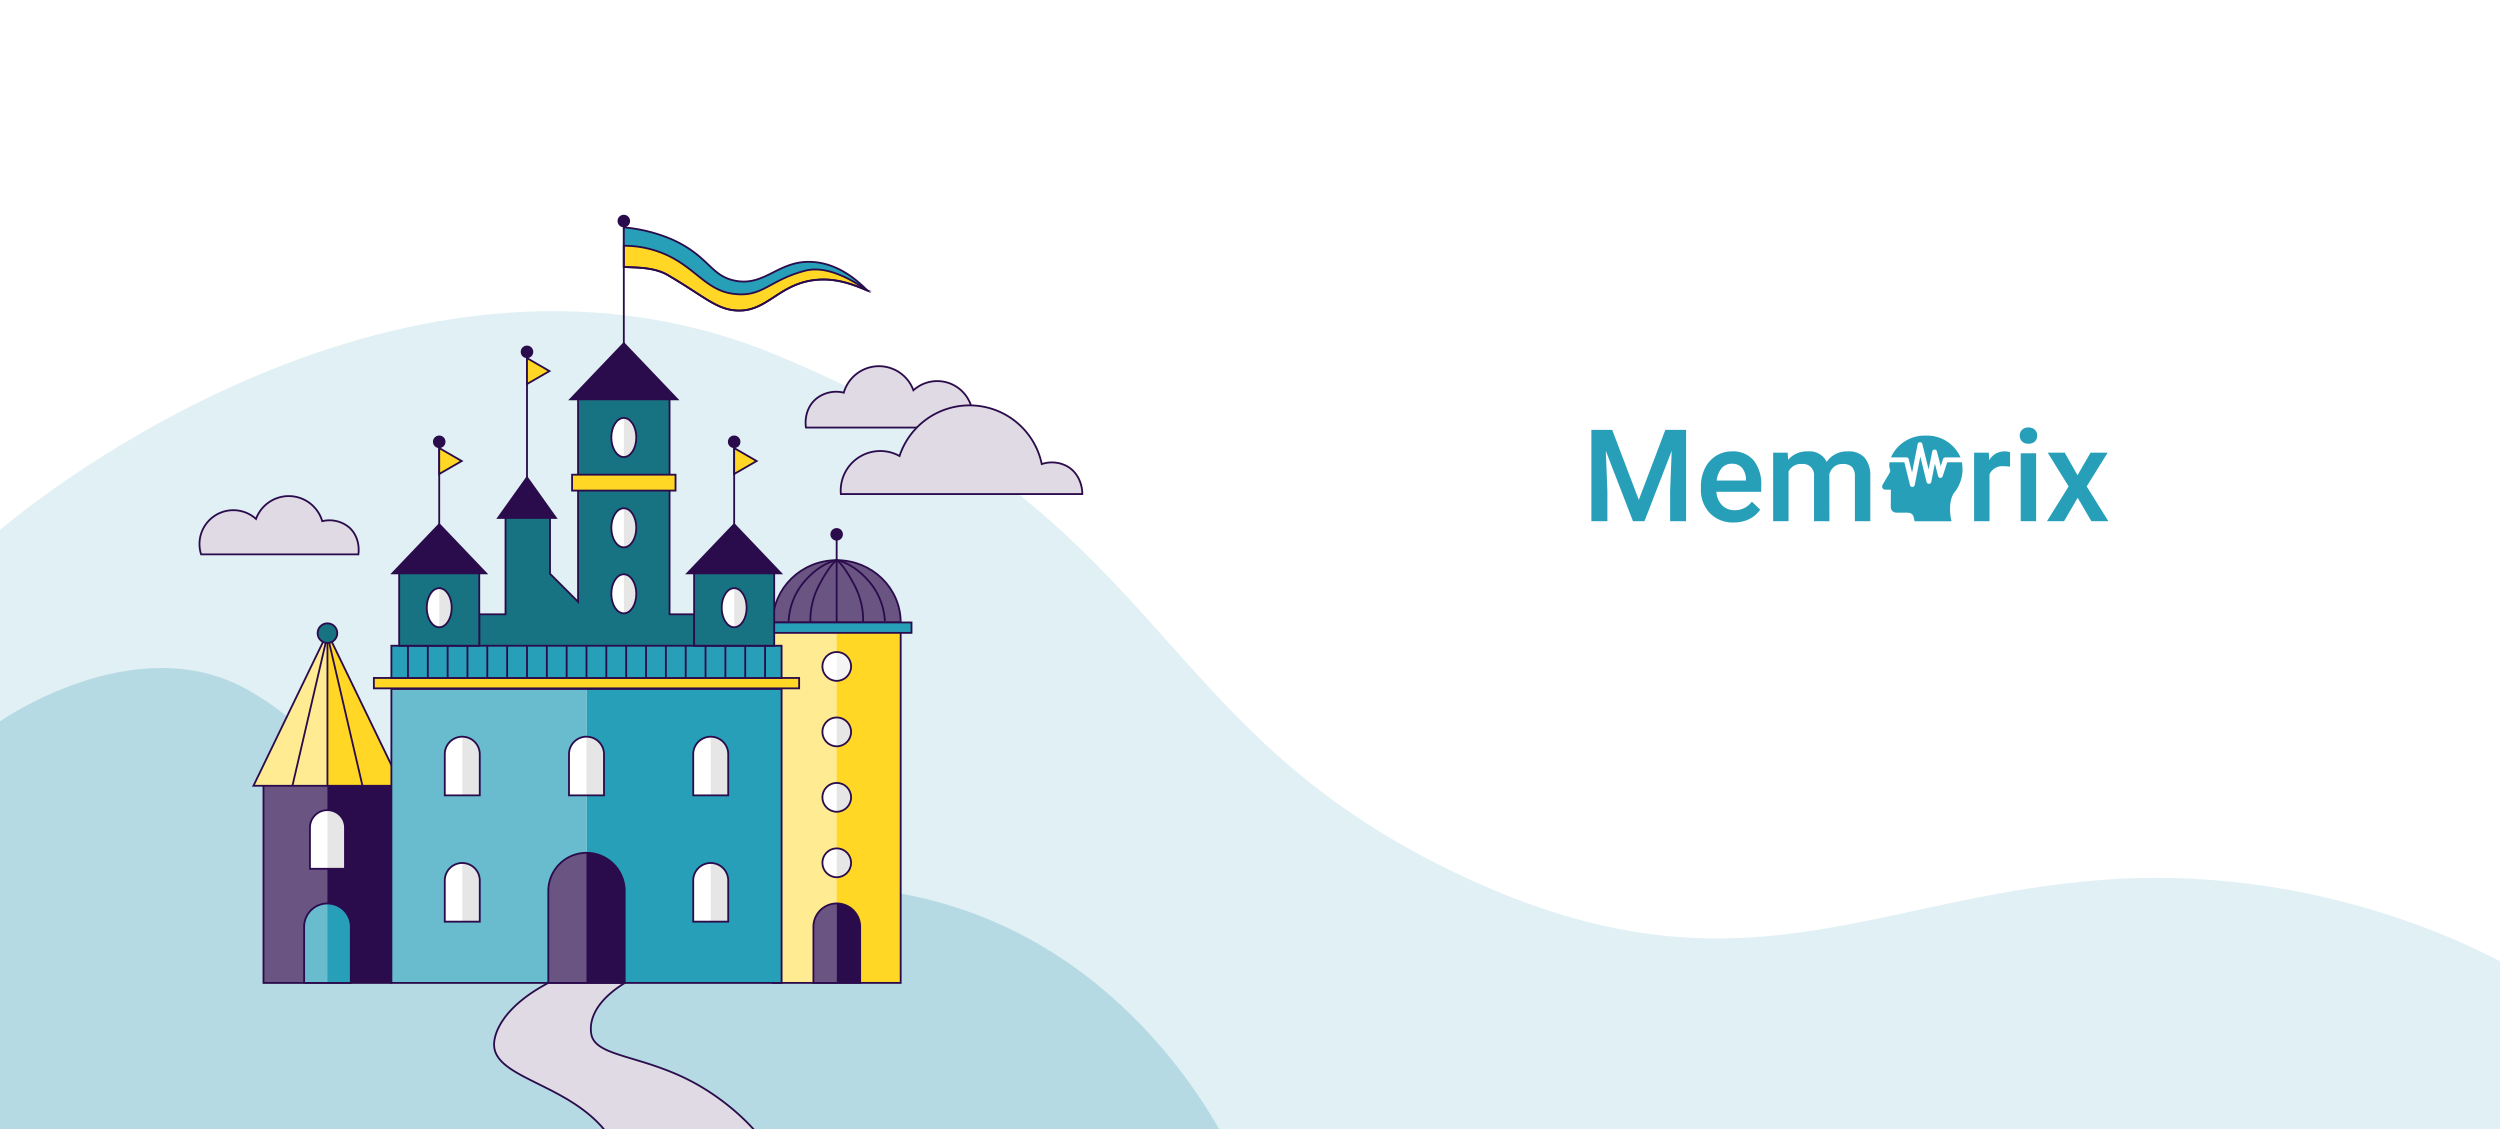 <svg xmlns="http://www.w3.org/2000/svg" xmlns:xlink="http://www.w3.org/1999/xlink" width="1366" height="617" viewBox="0 0 1366 617">
  <rect x="0" y="0" width="1366" height="617" fill="#333333" stroke="none"/>
  <defs>
    <clipPath id="clip-memorixlanding_1">
      <rect width="1366" height="617"/>
    </clipPath>
  </defs>
  <g id="memorixlanding_1" data-name="memorixlanding – 1" clip-path="url(#clip-memorixlanding_1)">
    <rect width="1366" height="617" fill="#fff"/>
    <path id="Path_2" data-name="Path 2" d="M1945-2392.83s210.792-183.461,423.457-95.886,202.715,197.743,361.933,278.361,232.633,18.284,364.194,8.656,227.322,50.655,227.322,50.655v103.613H1945Z" transform="translate(-1945 2682.402)" fill="#e1f0f4"/>
    <path id="Path_1" data-name="Path 1" d="M3482.646,2159.885v240.688h675.332s-44.073-104.517-154.07-139.355-203.119,25.614-272.142-10.2-52.916-74.177-114.077-108.5S3482.646,2159.885,3482.646,2159.885Z" transform="translate(-3482.646 -1765.756)" fill="#b6dae3"/>
    <g id="Memory_Palace-02" data-name="Memory Palace-02" transform="translate(109 117.347)">
      <path id="Path_187" data-name="Path 187" d="M228.111,371.91H186.143c-23.622,12.738-28.656,27.808-28.667,34.493,0,15.4,38.567,21.9,57.335,42.514,14.809,16.268,14.425,27.4,15.63,42.107,28.735-1.911,57.7-2.786,86.422-4.706-2.386-21.653-20.443-38.759-38.273-52.5-30.4-23.419-66.115-19.4-68.015-33.939C209.432,390.994,214.988,381.209,228.111,371.91Z" transform="translate(3.512 47.808)" fill="#dfdae4"/>
      <rect id="Rectangle_59" data-name="Rectangle 59" width="69.892" height="109.115" transform="translate(34.965 310.604)" fill="#2a0b4c"/>
      <rect id="Rectangle_60" data-name="Rectangle 60" width="34.947" height="109.115" transform="translate(34.965 310.604)" fill="#6a5482"/>
      <rect id="Rectangle_61" data-name="Rectangle 61" width="69.892" height="109.115" transform="translate(34.965 310.604)" fill="none" stroke="#2a0b4c" stroke-miterlimit="10" stroke-width="1"/>
      <path id="Path_188" data-name="Path 188" d="M81.662,202.82,41.24,286.4h80.844Z" transform="translate(-11.75 25.604)" fill="#ffd724"/>
      <path id="Path_189" data-name="Path 189" d="M81.662,202.82,41.24,286.4H81.662Z" transform="translate(-11.75 25.604)" fill="#ffeb91"/>
      <path id="Path_190" data-name="Path 190" d="M81.662,202.82,41.24,286.4h80.844Z" transform="translate(-11.75 25.604)" fill="none" stroke="#2a0b4c" stroke-miterlimit="10" stroke-width="1"/>
      <path id="Path_191" data-name="Path 191" d="M78.482,333.554h0A12.738,12.738,0,0,1,91.22,346.292v30.642H65.71V346.292a12.739,12.739,0,0,1,12.772-12.75Z" transform="translate(-8.536 42.768)" fill="#279fb9"/>
      <path id="Path_192" data-name="Path 192" d="M361.953,201.771c0-18.792-15.646-34.031-34.947-34.031s-34.947,15.239-34.947,34.031Z" transform="translate(21.186 20.998)" fill="#6a5482"/>
      <path id="Path_193" data-name="Path 193" d="M361.953,201.771c0-18.792-15.646-34.031-34.947-34.031s-34.947,15.239-34.947,34.031Z" transform="translate(21.186 20.998)" fill="none" stroke="#2a0b4c" stroke-miterlimit="10" stroke-width="1"/>
      <rect id="Rectangle_62" data-name="Rectangle 62" width="69.892" height="191.815" transform="translate(313.246 227.893)" fill="#ffd724"/>
      <rect id="Rectangle_63" data-name="Rectangle 63" width="34.947" height="191.815" transform="translate(313.246 227.893)" fill="#ffeb91"/>
      <rect id="Rectangle_64" data-name="Rectangle 64" width="69.892" height="191.815" transform="translate(313.246 227.893)" fill="none" stroke="#2a0b4c" stroke-miterlimit="10" stroke-width="1"/>
      <ellipse id="Ellipse_76" data-name="Ellipse 76" cx="7.84" cy="7.885" rx="7.84" ry="7.885" transform="translate(340.353 274.672)" fill="#fff"/>
      <path id="Path_194" data-name="Path 194" d="M330.8,251.589a7.919,7.919,0,0,0-7.853-7.919v15.771A7.919,7.919,0,0,0,330.8,251.589Z" transform="translate(25.242 30.968)" fill="#e6e6e6"/>
      <ellipse id="Ellipse_77" data-name="Ellipse 77" cx="7.84" cy="7.885" rx="7.84" ry="7.885" transform="translate(340.353 274.672)" fill="none" stroke="#2a0b4c" stroke-miterlimit="10" stroke-width="1"/>
      <ellipse id="Ellipse_78" data-name="Ellipse 78" cx="7.84" cy="7.885" rx="7.84" ry="7.885" transform="translate(340.353 238.901)" fill="#fff"/>
      <path id="Path_195" data-name="Path 195" d="M330.8,219.969a7.919,7.919,0,0,0-7.853-7.919v15.785A7.919,7.919,0,0,0,330.8,219.969Z" transform="translate(25.242 26.817)" fill="#f4f4f4"/>
      <ellipse id="Ellipse_79" data-name="Ellipse 79" cx="7.84" cy="7.885" rx="7.84" ry="7.885" transform="translate(340.353 238.901)" fill="none" stroke="#2a0b4c" stroke-miterlimit="10" stroke-width="1"/>
      <ellipse id="Ellipse_80" data-name="Ellipse 80" cx="7.84" cy="7.885" rx="7.84" ry="7.885" transform="translate(340.353 310.433)" fill="#fff"/>
      <path id="Path_196" data-name="Path 196" d="M330.8,283.2a7.919,7.919,0,0,0-7.853-7.919v15.759A7.919,7.919,0,0,0,330.8,283.2Z" transform="translate(25.242 35.121)" fill="#e6e6e6"/>
      <ellipse id="Ellipse_81" data-name="Ellipse 81" cx="7.84" cy="7.885" rx="7.84" ry="7.885" transform="translate(340.353 310.433)" fill="none" stroke="#2a0b4c" stroke-miterlimit="10" stroke-width="1"/>
      <ellipse id="Ellipse_82" data-name="Ellipse 82" cx="7.84" cy="7.885" rx="7.84" ry="7.885" transform="translate(340.353 346.205)" fill="#fff"/>
      <path id="Path_197" data-name="Path 197" d="M330.8,314.819a7.919,7.919,0,0,0-7.853-7.919v15.759A7.919,7.919,0,0,0,330.8,314.819Z" transform="translate(25.242 39.271)" fill="#e6e6e6"/>
      <ellipse id="Ellipse_83" data-name="Ellipse 83" cx="7.84" cy="7.885" rx="7.84" ry="7.885" transform="translate(340.353 346.205)" fill="none" stroke="#2a0b4c" stroke-miterlimit="10" stroke-width="1"/>
      <path id="Path_198" data-name="Path 198" d="M267.685,207.677v20.692H150.3V207.677h14.346V154.414h24.312V185.52l15.33,15.33V88.73h49.986V207.677Z" transform="translate(2.571 10.621)" fill="#177382"/>
      <rect id="Rectangle_65" data-name="Rectangle 65" width="106.603" height="160.647" transform="translate(211.462 259.071)" fill="#279fb9"/>
      <rect id="Rectangle_66" data-name="Rectangle 66" width="106.603" height="160.647" transform="translate(104.859 259.071)" fill="#68bcce"/>
      <rect id="Rectangle_67" data-name="Rectangle 67" width="213.208" height="160.647" transform="translate(104.859 259.071)" fill="none" stroke="#2a0b4c" stroke-miterlimit="10" stroke-width="1"/>
      <path id="Path_199" data-name="Path 199" d="M203.2,253h0a9.559,9.559,0,0,1,9.559,9.559v22.491H193.64v-22.5a9.559,9.559,0,0,1,9.559-9.559Z" transform="translate(8.263 32.193)" fill="#fff"/>
      <path id="Path_200" data-name="Path 200" d="M211.649,285.04V262.549a9.559,9.559,0,0,0-9.559-9.559v32.05Z" transform="translate(9.372 32.192)" fill="#e6e6e6"/>
      <path id="Path_201" data-name="Path 201" d="M203.2,253h0a9.559,9.559,0,0,1,9.559,9.559v22.491H193.64v-22.5a9.559,9.559,0,0,1,9.559-9.559Z" transform="translate(8.263 32.193)" fill="none" stroke="#2a0b4c" stroke-miterlimit="10" stroke-width="1"/>
      <path id="Path_202" data-name="Path 202" d="M263.2,253h0a9.559,9.559,0,0,1,9.559,9.559V285.05H253.64v-22.5A9.559,9.559,0,0,1,263.2,253Z" transform="translate(16.141 32.194)" fill="#fff"/>
      <path id="Path_203" data-name="Path 203" d="M271.649,285.04V262.549a9.559,9.559,0,0,0-9.559-9.559v32.05Z" transform="translate(17.251 32.192)" fill="#e6e6e6"/>
      <path id="Path_204" data-name="Path 204" d="M263.2,253h0a9.559,9.559,0,0,1,9.559,9.559V285.05H253.64v-22.5A9.559,9.559,0,0,1,263.2,253Z" transform="translate(16.141 32.194)" fill="none" stroke="#2a0b4c" stroke-miterlimit="10" stroke-width="1"/>
      <path id="Path_205" data-name="Path 205" d="M143.2,253h0a9.559,9.559,0,0,1,9.559,9.559v22.491H133.64v-22.5a9.559,9.559,0,0,1,9.559-9.559Z" transform="translate(0.384 32.193)" fill="#fff"/>
      <path id="Path_206" data-name="Path 206" d="M151.649,285.04V262.549a9.559,9.559,0,0,0-9.559-9.559v32.05Z" transform="translate(1.493 32.192)" fill="#e6e6e6"/>
      <path id="Path_207" data-name="Path 207" d="M143.2,253h0a9.559,9.559,0,0,1,9.559,9.559v22.491H133.64v-22.5a9.559,9.559,0,0,1,9.559-9.559Z" transform="translate(0.384 32.193)" fill="none" stroke="#2a0b4c" stroke-miterlimit="10" stroke-width="1"/>
      <path id="Path_208" data-name="Path 208" d="M78.113,288.46h0a9.559,9.559,0,0,1,9.559,9.559V320.51H68.52V298.019a9.559,9.559,0,0,1,9.595-9.559Z" transform="translate(-8.168 36.85)" fill="#fff"/>
      <path id="Path_209" data-name="Path 209" d="M86.525,320.51V298.019A9.559,9.559,0,0,0,77,288.46v32.05Z" transform="translate(-7.054 36.85)" fill="#e6e6e6"/>
      <path id="Path_210" data-name="Path 210" d="M78.113,288.46h0a9.559,9.559,0,0,1,9.559,9.559V320.51H68.52V298.019a9.559,9.559,0,0,1,9.595-9.559Z" transform="translate(-8.168 36.85)" fill="none" stroke="#2a0b4c" stroke-miterlimit="10" stroke-width="1"/>
      <path id="Path_211" data-name="Path 211" d="M263.2,314h0a9.559,9.559,0,0,1,9.559,9.559V346.05H253.64v-22.5A9.559,9.559,0,0,1,263.2,314Z" transform="translate(16.141 40.204)" fill="#fff"/>
      <path id="Path_212" data-name="Path 212" d="M271.649,346.04V323.549a9.559,9.559,0,0,0-9.559-9.559v32.05Z" transform="translate(17.251 40.202)" fill="#e6e6e6"/>
      <path id="Path_213" data-name="Path 213" d="M263.2,314h0a9.559,9.559,0,0,1,9.559,9.559V346.05H253.64v-22.5A9.559,9.559,0,0,1,263.2,314Z" transform="translate(16.141 40.204)" fill="none" stroke="#2a0b4c" stroke-miterlimit="10" stroke-width="1"/>
      <path id="Path_214" data-name="Path 214" d="M143.2,314h0a9.559,9.559,0,0,1,9.559,9.559v22.491H133.64v-22.5a9.559,9.559,0,0,1,9.559-9.559Z" transform="translate(0.384 40.204)" fill="#fff"/>
      <path id="Path_215" data-name="Path 215" d="M151.649,346.04V323.549a9.559,9.559,0,0,0-9.559-9.559v32.05Z" transform="translate(1.493 40.202)" fill="#e6e6e6"/>
      <path id="Path_216" data-name="Path 216" d="M143.2,314h0a9.559,9.559,0,0,1,9.559,9.559v22.491H133.64v-22.5a9.559,9.559,0,0,1,9.559-9.559Z" transform="translate(0.384 40.204)" fill="none" stroke="#2a0b4c" stroke-miterlimit="10" stroke-width="1"/>
      <rect id="Rectangle_68" data-name="Rectangle 68" width="232.373" height="5.68" transform="translate(95.276 253.087)" fill="#ffd724"/>
      <rect id="Rectangle_69" data-name="Rectangle 69" width="232.373" height="5.68" transform="translate(95.276 253.087)" fill="none" stroke="#2a0b4c" stroke-miterlimit="10" stroke-width="1"/>
      <rect id="Rectangle_70" data-name="Rectangle 70" width="81.703" height="5.68" transform="translate(307.341 222.767)" fill="#279fb9"/>
      <rect id="Rectangle_71" data-name="Rectangle 71" width="81.703" height="5.68" transform="translate(307.341 222.767)" fill="none" stroke="#2a0b4c" stroke-miterlimit="10" stroke-width="1"/>
      <line id="Line_92" data-name="Line 92" y1="70.968" transform="translate(178.948 74.905)" fill="none" stroke="#2a0b4c" stroke-miterlimit="10" stroke-width="1"/>
      <path id="Path_217" data-name="Path 217" d="M175.3,126.98,158.52,150.523h33.551Z" transform="translate(3.651 15.646)" fill="#2a0b4c"/>
      <circle id="Ellipse_84" data-name="Ellipse 84" cx="3.428" cy="3.428" r="3.428" transform="translate(175.52 71.477)" fill="#2a0b4c"/>
      <path id="Path_218" data-name="Path 218" d="M185.613,77.234,173.35,70.14V84.316Z" transform="translate(5.598 8.182)" fill="#ffd724"/>
      <path id="Path_219" data-name="Path 219" d="M185.613,77.234,173.35,70.14V84.316Z" transform="translate(5.598 8.182)" fill="none" stroke="#2a0b4c" stroke-miterlimit="10" stroke-width="1"/>
      <path id="Path_220" data-name="Path 220" d="M267.685,207.677v20.692H150.3V207.677h14.346V154.414h24.312V185.52l15.33,15.33V88.73h49.986V207.677Z" transform="translate(2.571 10.621)" fill="none" stroke="#2a0b4c" stroke-miterlimit="10" stroke-width="1"/>
      <rect id="Rectangle_72" data-name="Rectangle 72" width="213.208" height="17.614" transform="translate(104.859 235.484)" fill="#279fb9"/>
      <rect id="Rectangle_73" data-name="Rectangle 73" width="213.208" height="17.614" transform="translate(104.859 235.484)" fill="none" stroke="#2a0b4c" stroke-miterlimit="10" stroke-width="1"/>
      <line id="Line_93" data-name="Line 93" y2="17.603" transform="translate(113.898 235.484)" fill="none" stroke="#2a0b4c" stroke-miterlimit="10" stroke-width="1"/>
      <line id="Line_94" data-name="Line 94" y2="17.603" transform="translate(124.746 235.484)" fill="none" stroke="#2a0b4c" stroke-miterlimit="10" stroke-width="1"/>
      <line id="Line_95" data-name="Line 95" y2="17.603" transform="translate(135.585 235.484)" fill="none" stroke="#2a0b4c" stroke-miterlimit="10" stroke-width="1"/>
      <line id="Line_96" data-name="Line 96" y2="17.603" transform="translate(146.423 235.484)" fill="none" stroke="#2a0b4c" stroke-miterlimit="10" stroke-width="1"/>
      <line id="Line_97" data-name="Line 97" y2="17.603" transform="translate(157.26 235.484)" fill="none" stroke="#2a0b4c" stroke-miterlimit="10" stroke-width="1"/>
      <line id="Line_98" data-name="Line 98" y2="17.603" transform="translate(168.099 235.484)" fill="none" stroke="#2a0b4c" stroke-miterlimit="10" stroke-width="1"/>
      <line id="Line_99" data-name="Line 99" y2="17.603" transform="translate(178.948 235.484)" fill="none" stroke="#2a0b4c" stroke-miterlimit="10" stroke-width="1"/>
      <line id="Line_100" data-name="Line 100" y2="17.603" transform="translate(189.787 235.484)" fill="none" stroke="#2a0b4c" stroke-miterlimit="10" stroke-width="1"/>
      <line id="Line_101" data-name="Line 101" y2="17.603" transform="translate(200.624 235.484)" fill="none" stroke="#2a0b4c" stroke-miterlimit="10" stroke-width="1"/>
      <line id="Line_102" data-name="Line 102" y2="17.603" transform="translate(211.462 235.484)" fill="none" stroke="#2a0b4c" stroke-miterlimit="10" stroke-width="1"/>
      <line id="Line_103" data-name="Line 103" y2="17.603" transform="translate(222.301 235.484)" fill="none" stroke="#2a0b4c" stroke-miterlimit="10" stroke-width="1"/>
      <line id="Line_104" data-name="Line 104" y2="17.603" transform="translate(233.149 235.484)" fill="none" stroke="#2a0b4c" stroke-miterlimit="10" stroke-width="1"/>
      <line id="Line_105" data-name="Line 105" y2="17.603" transform="translate(243.987 235.484)" fill="none" stroke="#2a0b4c" stroke-miterlimit="10" stroke-width="1"/>
      <line id="Line_106" data-name="Line 106" y2="17.603" transform="translate(254.826 235.484)" fill="none" stroke="#2a0b4c" stroke-miterlimit="10" stroke-width="1"/>
      <line id="Line_107" data-name="Line 107" y2="17.603" transform="translate(265.663 235.484)" fill="none" stroke="#2a0b4c" stroke-miterlimit="10" stroke-width="1"/>
      <line id="Line_108" data-name="Line 108" y2="17.603" transform="translate(276.501 235.484)" fill="none" stroke="#2a0b4c" stroke-miterlimit="10" stroke-width="1"/>
      <line id="Line_109" data-name="Line 109" y2="17.603" transform="translate(287.351 235.484)" fill="none" stroke="#2a0b4c" stroke-miterlimit="10" stroke-width="1"/>
      <line id="Line_110" data-name="Line 110" y2="17.603" transform="translate(298.188 235.484)" fill="none" stroke="#2a0b4c" stroke-miterlimit="10" stroke-width="1"/>
      <line id="Line_111" data-name="Line 111" y2="17.603" transform="translate(309.027 235.484)" fill="none" stroke="#2a0b4c" stroke-miterlimit="10" stroke-width="1"/>
      <rect id="Rectangle_74" data-name="Rectangle 74" width="43.759" height="41.553" transform="translate(109.111 193.93)" fill="#177382"/>
      <rect id="Rectangle_75" data-name="Rectangle 75" width="43.759" height="41.553" transform="translate(109.111 193.93)" fill="none" stroke="#2a0b4c" stroke-miterlimit="10" stroke-width="1"/>
      <ellipse id="Ellipse_85" data-name="Ellipse 85" cx="6.822" cy="10.68" rx="6.822" ry="10.68" transform="translate(124.17 204.022)" fill="#fff"/>
      <path id="Path_221" data-name="Path 221" d="M137.788,191.929c0-5.895-3.055-10.669-6.788-10.669v21.349C134.722,202.609,137.788,197.834,137.788,191.929Z" transform="translate(0.037 22.773)" fill="#e6e6e6"/>
      <ellipse id="Ellipse_86" data-name="Ellipse 86" cx="6.822" cy="10.68" rx="6.822" ry="10.68" transform="translate(124.17 204.022)" fill="none" stroke="#2a0b4c" stroke-miterlimit="10" stroke-width="1"/>
      <line id="Line_112" data-name="Line 112" y1="48.183" transform="translate(130.992 124.049)" fill="none" stroke="#2a0b4c" stroke-miterlimit="10" stroke-width="1"/>
      <path id="Path_222" data-name="Path 222" d="M134.067,149.75,107.31,177.795h53.53Z" transform="translate(-3.074 18.635)" fill="#2a0b4c"/>
      <circle id="Ellipse_87" data-name="Ellipse 87" cx="3.428" cy="3.428" r="3.428" transform="translate(127.564 120.621)" fill="#2a0b4c"/>
      <path id="Path_223" data-name="Path 223" d="M143.235,120.672,130.96,113.59v14.165Z" transform="translate(0.032 13.887)" fill="#ffd724"/>
      <path id="Path_224" data-name="Path 224" d="M143.235,120.672,130.96,113.59v14.165Z" transform="translate(0.032 13.887)" fill="none" stroke="#2a0b4c" stroke-miterlimit="10" stroke-width="1"/>
      <rect id="Rectangle_76" data-name="Rectangle 76" width="43.759" height="41.553" transform="translate(270.267 193.93)" fill="#177382"/>
      <rect id="Rectangle_77" data-name="Rectangle 77" width="43.759" height="41.553" transform="translate(270.267 193.93)" fill="none" stroke="#2a0b4c" stroke-miterlimit="10" stroke-width="1"/>
      <ellipse id="Ellipse_88" data-name="Ellipse 88" cx="6.822" cy="10.68" rx="6.822" ry="10.68" transform="translate(285.325 204.022)" fill="#fff"/>
      <path id="Path_225" data-name="Path 225" d="M280.218,191.929c0-5.895-3.043-10.669-6.788-10.669v21.349C277.175,202.609,280.218,197.834,280.218,191.929Z" transform="translate(18.74 22.773)" fill="#e6e6e6"/>
      <ellipse id="Ellipse_89" data-name="Ellipse 89" cx="6.822" cy="10.68" rx="6.822" ry="10.68" transform="translate(285.325 204.022)" fill="none" stroke="#2a0b4c" stroke-miterlimit="10" stroke-width="1"/>
      <ellipse id="Ellipse_90" data-name="Ellipse 90" cx="6.822" cy="10.68" rx="6.822" ry="10.68" transform="translate(225.026 160.364)" fill="#fff"/>
      <path id="Path_226" data-name="Path 226" d="M226.928,153.339c0-5.895-3.055-10.678-6.788-10.678v21.356C223.873,164.019,226.928,159.234,226.928,153.339Z" transform="translate(11.742 17.704)" fill="#e6e6e6"/>
      <ellipse id="Ellipse_91" data-name="Ellipse 91" cx="6.822" cy="10.68" rx="6.822" ry="10.68" transform="translate(225.026 160.364)" fill="none" stroke="#2a0b4c" stroke-miterlimit="10" stroke-width="1"/>
      <ellipse id="Ellipse_92" data-name="Ellipse 92" cx="6.822" cy="10.68" rx="6.822" ry="10.68" transform="translate(225.026 196.431)" fill="#fff"/>
      <path id="Path_227" data-name="Path 227" d="M226.928,185.239c0-5.895-3.055-10.678-6.788-10.678v21.356C223.873,195.9,226.928,191.111,226.928,185.239Z" transform="translate(11.742 21.893)" fill="#e6e6e6"/>
      <ellipse id="Ellipse_93" data-name="Ellipse 93" cx="6.822" cy="10.68" rx="6.822" ry="10.68" transform="translate(225.026 196.431)" fill="none" stroke="#2a0b4c" stroke-miterlimit="10" stroke-width="1"/>
      <ellipse id="Ellipse_94" data-name="Ellipse 94" cx="6.822" cy="10.68" rx="6.822" ry="10.68" transform="translate(225.026 111.015)" fill="#fff"/>
      <path id="Path_228" data-name="Path 228" d="M226.928,109.719c0-5.895-3.055-10.678-6.788-10.678V120.4C223.873,120.4,226.928,115.614,226.928,109.719Z" transform="translate(11.742 11.976)" fill="#e6e6e6"/>
      <ellipse id="Ellipse_95" data-name="Ellipse 95" cx="6.822" cy="10.68" rx="6.822" ry="10.68" transform="translate(225.026 111.015)" fill="none" stroke="#2a0b4c" stroke-miterlimit="10" stroke-width="1"/>
      <line id="Line_113" data-name="Line 113" y1="48.183" transform="translate(292.148 124.049)" fill="none" stroke="#2a0b4c" stroke-miterlimit="10" stroke-width="1"/>
      <path id="Path_229" data-name="Path 229" d="M276.519,149.75l-26.773,28.045h53.522Z" transform="translate(15.628 18.635)" fill="#2a0b4c"/>
      <circle id="Ellipse_96" data-name="Ellipse 96" cx="3.428" cy="3.428" r="3.428" transform="translate(288.72 120.621)" fill="#2a0b4c"/>
      <path id="Path_230" data-name="Path 230" d="M285.673,120.672,273.41,113.59v14.165Z" transform="translate(18.738 13.887)" fill="#ffd724"/>
      <path id="Path_231" data-name="Path 231" d="M285.673,120.672,273.41,113.59v14.165Z" transform="translate(18.738 13.887)" fill="none" stroke="#2a0b4c" stroke-miterlimit="10" stroke-width="1"/>
      <line id="Line_114" data-name="Line 114" y1="48.149" transform="translate(348.148 174.618)" fill="none" stroke="#2a0b4c" stroke-miterlimit="10" stroke-width="1"/>
      <circle id="Ellipse_97" data-name="Ellipse 97" cx="3.428" cy="3.428" r="3.428" transform="translate(344.72 171.191)" fill="#2a0b4c"/>
      <line id="Line_115" data-name="Line 115" y1="71.624" transform="translate(231.848 3.428)" fill="none" stroke="#2a0b4c" stroke-miterlimit="10" stroke-width="1"/>
      <path id="Path_232" data-name="Path 232" d="M223.639,62.33,193.23,94.21h60.831Z" transform="translate(8.208 7.155)" fill="#2a0b4c"/>
      <circle id="Ellipse_98" data-name="Ellipse 98" cx="3.428" cy="3.428" r="3.428" transform="translate(228.42 0)" fill="#2a0b4c"/>
      <rect id="Rectangle_78" data-name="Rectangle 78" width="56.521" height="8.688" transform="translate(203.588 142.025)" fill="#ffd724"/>
      <rect id="Rectangle_79" data-name="Rectangle 79" width="56.521" height="8.688" transform="translate(203.588 142.025)" fill="none" stroke="#2a0b4c" stroke-miterlimit="10" stroke-width="1"/>
      <path id="Path_233" data-name="Path 233" d="M220.11,7a85.529,85.529,0,0,1,26.79,6.788c19.764,9.05,20.6,19.662,33.939,22.333,16.714,3.394,23.987-11.732,43.047-10.181,13.154,1.042,23.192,9.285,29.325,15.6-6.381-2.67-16.37-7.026-28.2-5.782-21.076,2.081-26.96,18.758-45.162,16.494-10.1-1.278-16.969-8.2-35.637-19.142-8.089-4.729-18.916-3.971-24.1-4.525Z" transform="translate(11.738 -0.11)" fill="#279fb9"/>
      <path id="Path_234" data-name="Path 234" d="M279.844,51.086c18.106,2.263,24.086-14.357,45.117-16.585,11.834-1.238,21.821,3.111,28.2,5.782h-.056c-9.285-6.551-22.706-13.773-34.046-10.725-19.889,5.232-23,14.74-39.243,12.568-17.06-2.263-22.252-18.509-45.671-24.513a56.284,56.284,0,0,0-14.039-1.73V27.41c5.181.509,16.008-.249,24.1,4.525C262.884,42.827,269.771,49.75,279.844,51.086Z" transform="translate(11.738 1.057)" fill="#ffd724"/>
      <path id="Path_235" data-name="Path 235" d="M220.11,7a85.529,85.529,0,0,1,26.79,6.788c19.764,9.05,20.6,19.662,33.939,22.333,16.714,3.394,23.987-11.732,43.047-10.181,13.154,1.042,23.192,9.285,29.325,15.6-6.381-2.67-16.37-7.026-28.2-5.782-21.076,2.081-26.96,18.758-45.162,16.494-10.1-1.278-16.969-8.2-35.637-19.142-8.089-4.729-18.916-3.971-24.1-4.525Z" transform="translate(11.738 -0.11)" fill="none" stroke="#2a0b4c" stroke-miterlimit="10" stroke-width="1"/>
      <path id="Path_236" data-name="Path 236" d="M279.844,51.086c18.106,2.263,24.086-14.357,45.117-16.585,11.834-1.238,21.821,3.111,28.2,5.782h-.056c-9.285-6.551-22.706-13.773-34.046-10.725-19.889,5.232-23,14.74-39.243,12.568-17.06-2.263-22.252-18.509-45.671-24.513a56.284,56.284,0,0,0-14.039-1.73V27.41c5.181.509,16.008-.249,24.1,4.525C262.884,42.827,269.771,49.75,279.844,51.086Z" transform="translate(11.738 1.057)" fill="none" stroke="#2a0b4c" stroke-miterlimit="10" stroke-width="1"/>
      <path id="Path_237" data-name="Path 237" d="M323,167.74c2.919.588,10.092,2.9,17.642,11.675a36.1,36.1,0,0,1,8.6,21.711" transform="translate(25.25 20.998)" fill="none" stroke="#2a0b4c" stroke-miterlimit="10" stroke-width="1"/>
      <path id="Path_238" data-name="Path 238" d="M323,167.74c2.806,2.081,6.035,6.935,9.572,13.575a41.362,41.362,0,0,1,4.785,20.477" transform="translate(25.25 20.998)" fill="none" stroke="#2a0b4c" stroke-miterlimit="10" stroke-width="1"/>
      <path id="Path_239" data-name="Path 239" d="M325.957,167.74c-2.919.588-10.092,2.9-17.642,11.675a35.954,35.954,0,0,0-8.6,21.711" transform="translate(22.191 20.998)" fill="none" stroke="#2a0b4c" stroke-miterlimit="10" stroke-width="1"/>
      <path id="Path_240" data-name="Path 240" d="M324.581,167.74c-2.806,2.081-6.018,6.935-9.572,13.575a41.439,41.439,0,0,0-4.774,20.477" transform="translate(23.573 20.998)" fill="none" stroke="#2a0b4c" stroke-miterlimit="10" stroke-width="1"/>
      <line id="Line_116" data-name="Line 116" y1="83.582" transform="translate(69.912 228.424)" fill="none" stroke="#2a0b4c" stroke-miterlimit="10" stroke-width="1"/>
      <line id="Line_117" data-name="Line 117" x2="19.142" y2="82.27" transform="translate(69.912 229.736)" fill="none" stroke="#2a0b4c" stroke-miterlimit="10" stroke-width="1"/>
      <line id="Line_118" data-name="Line 118" x1="19.131" y2="82.27" transform="translate(50.781 229.736)" fill="none" stroke="#2a0b4c" stroke-miterlimit="10" stroke-width="1"/>
      <circle id="Ellipse_99" data-name="Ellipse 99" cx="5.373" cy="5.373" r="5.373" transform="translate(64.539 223.232)" fill="#177382" stroke="#2a0b4c" stroke-miterlimit="10" stroke-width="1"/>
      <path id="Path_241" data-name="Path 241" d="M78.478,333.55A12.75,12.75,0,0,0,65.74,346.3v30.642H78.478Z" transform="translate(-8.532 42.77)" fill="#68bcce"/>
      <path id="Path_242" data-name="Path 242" d="M78.482,333.554h0A12.738,12.738,0,0,1,91.22,346.292v30.642H65.71V346.292a12.739,12.739,0,0,1,12.772-12.75Z" transform="translate(-8.536 42.768)" fill="none" stroke="#2a0b4c" stroke-miterlimit="10" stroke-width="1"/>
      <path id="Path_243" data-name="Path 243" d="M204.511,309.08h0a20.873,20.873,0,0,1,20.873,20.873v50.207H183.65V329.953a20.873,20.873,0,0,1,20.861-20.873Z" transform="translate(6.951 39.558)" fill="#2a0b4c"/>
      <path id="Path_244" data-name="Path 244" d="M204.511,309.08a20.861,20.861,0,0,0-20.861,20.873v50.207h20.861Z" transform="translate(6.951 39.558)" fill="#6a5482"/>
      <path id="Path_245" data-name="Path 245" d="M204.511,309.08h0a20.873,20.873,0,0,1,20.873,20.873v50.207H183.65V329.953a20.873,20.873,0,0,1,20.861-20.873Z" transform="translate(6.951 39.558)" fill="none" stroke="#2a0b4c" stroke-miterlimit="10" stroke-width="1"/>
      <path id="Path_246" data-name="Path 246" d="M324.485,333.554h0a12.738,12.738,0,0,1,12.74,12.74v30.64H311.69V346.292a12.738,12.738,0,0,1,12.8-12.75Z" transform="translate(23.765 42.766)" fill="#2a0b4c"/>
      <path id="Path_247" data-name="Path 247" d="M324.478,333.55A12.75,12.75,0,0,0,311.74,346.3v30.642h12.738Z" transform="translate(23.771 42.77)" fill="#6a5482"/>
      <path id="Path_248" data-name="Path 248" d="M324.485,333.554h0a12.738,12.738,0,0,1,12.74,12.74v30.64H311.69V346.292a12.738,12.738,0,0,1,12.8-12.75Z" transform="translate(23.765 42.766)" fill="none" stroke="#2a0b4c" stroke-miterlimit="10" stroke-width="1"/>
      <path id="Path_249" data-name="Path 249" d="M296.513,109.891h90.212a19.414,19.414,0,0,0-31.5-20.364,20.024,20.024,0,0,0-38.047,1.312,17.407,17.407,0,0,0-15.42,3.609C294.951,100.57,296.422,109.428,296.513,109.891Z" transform="translate(34.861 6.375)" fill="#dfdae4" stroke="#2a0b4c" stroke-miterlimit="10" stroke-width="1"/>
      <path id="Path_250" data-name="Path 250" d="M447.609,139.117H315.68a21.619,21.619,0,0,1,32.05-20.793,40.3,40.3,0,0,1,77.721,4.4,17.411,17.411,0,0,1,14.7,1.7C447.784,129.511,447.626,138.619,447.609,139.117Z" transform="translate(34.77 13.497)" fill="#dfdae4" stroke="#2a0b4c" stroke-miterlimit="10" stroke-width="1"/>
      <path id="Path_251" data-name="Path 251" d="M113.565,168.627H27.653A18.486,18.486,0,0,1,57.644,149.26a19.074,19.074,0,0,1,36.2,1.238,16.8,16.8,0,0,1,14.7,3.394C115.048,159.735,113.644,168.174,113.565,168.627Z" transform="translate(-26.766 16.932)" fill="#dfdae4" stroke="#2a0b4c" stroke-miterlimit="10" stroke-width="1"/>
      <path id="Path_252" data-name="Path 252" d="M187.089,371.91c-25.761,13.677-30.013,28.385-29.606,34.493,1.323,19.654,49.485,21.28,66.918,56a60.731,60.731,0,0,1,6.076,28.63l86.4-4.751c-1.548-19.843-21.325-42.248-44.54-56.566-30.365-18.8-59.394-16.438-61.758-29.787-.86-4.876-.565-16.268,18.236-27.966" transform="translate(3.512 47.808)" fill="none" stroke="#2a0b4c" stroke-miterlimit="10" stroke-width="1"/>
    </g>
    <g id="Memorix_Logo" data-name="Memorix Logo" transform="translate(869.535 233.576)">
      <g id="Group_685" data-name="Group 685">
        <path id="Path_237-2" data-name="Path 237" d="M126.564,368.813l14.543,38.273,14.509-38.273h11.33v49.932h-8.727V402.283l.866-22.016L144.2,418.738h-6.272l-14.849-38.444.866,21.983v16.462H115.2V368.813Z" transform="translate(-115.2 -367.521)" fill="#279fb9"/>
        <path id="Path_238-2" data-name="Path 238" d="M193.9,420.122a17.406,17.406,0,0,1-12.968-5.037,18.277,18.277,0,0,1-4.97-13.418v-1.039a22.5,22.5,0,0,1,2.164-10.025,16.475,16.475,0,0,1,6.074-6.873,16.068,16.068,0,0,1,8.727-2.459,14.706,14.706,0,0,1,11.825,4.882,20.646,20.646,0,0,1,4.171,13.816v3.395H184.45a11.249,11.249,0,0,0,3.1,7.341,9.305,9.305,0,0,0,6.839,2.7,11.4,11.4,0,0,0,9.42-4.675l4.536,4.329a15.139,15.139,0,0,1-6.007,5.21A18.808,18.808,0,0,1,193.9,420.122Zm-1-32.1a7.087,7.087,0,0,0-5.593,2.423,12.556,12.556,0,0,0-2.718,6.749h16.032v-.623a10.221,10.221,0,0,0-2.25-6.387,7.03,7.03,0,0,0-5.472-2.162Z" transform="translate(-116.126 -368.208)" fill="#279fb9"/>
        <path id="Path_239-2" data-name="Path 239" d="M223.964,381.977l.243,3.912a13.479,13.479,0,0,1,10.8-4.605,10.349,10.349,0,0,1,10.284,5.748,13.29,13.29,0,0,1,11.5-5.748,11.681,11.681,0,0,1,9.224,3.426,15.094,15.094,0,0,1,3.1,10.111v24.619H260.7V395.064a7.456,7.456,0,0,0-1.559-5.228,6.821,6.821,0,0,0-5.159-1.66,7,7,0,0,0-4.693,1.541,8.124,8.124,0,0,0-2.545,4.034l.034,25.693H238.36V394.788a6,6,0,0,0-6.749-6.614,7.406,7.406,0,0,0-7.168,4.121v27.146h-8.414V381.977Z" transform="translate(-116.719 -368.219)" fill="#279fb9"/>
        <g id="Group_682" data-name="Group 682" transform="translate(209.113 13.062)">
          <path id="Path_240-2" data-name="Path 240" d="M352.106,389.641a20.777,20.777,0,0,0-3.426-.277,7.717,7.717,0,0,0-7.791,4.432v25.623h-8.414V381.953h8.034l.207,4.189a9.481,9.481,0,0,1,8.448-4.882,7.874,7.874,0,0,1,2.979.484Z" transform="translate(-332.474 -381.256)" fill="#279fb9"/>
        </g>
        <g id="Group_683" data-name="Group 683" transform="translate(234.063 0)">
          <path id="Path_241-2" data-name="Path 241" d="M366.751,418.732h-8.414V381.61h8.414Zm-8.934-46.755a4.4,4.4,0,0,1,1.228-3.19,4.666,4.666,0,0,1,3.514-1.269,4.725,4.725,0,0,1,3.532,1.269,4.367,4.367,0,0,1,1.246,3.19,4.274,4.274,0,0,1-1.246,3.15,4.767,4.767,0,0,1-3.532,1.251,4.708,4.708,0,0,1-3.514-1.251,4.3,4.3,0,0,1-1.228-3.15Z" transform="translate(-357.815 -367.508)" fill="#279fb9"/>
        </g>
        <g id="Group_684" data-name="Group 684" transform="translate(248.925 13.758)">
          <path id="Path_242-2" data-name="Path 242" d="M389.587,394.288l7.132-12.327h9.348L394.6,400.409l11.843,19.011h-9.28l-7.478-12.812-7.444,12.813H372.9l11.843-19.011-11.427-18.448h9.28Z" transform="translate(-372.9 -381.961)" fill="#279fb9"/>
        </g>
      </g>
      <g id="Group_686" data-name="Group 686" transform="translate(158.87 4.418)">
        <path id="Path_243-2" data-name="Path 243" d="M9.609,16a18.449,18.449,0,0,1,.826-1.753A20.185,20.185,0,0,1,28.613,4.079,19.949,19.949,0,0,1,47.246,15.272c.1.241.2.481.286.724H39.32l-.014.043a1.282,1.282,0,0,0-1.3.936L36.768,20.8l-1.246-4.851-.781-3.033a1.334,1.334,0,0,0-2.661.072l-.569,2.88-1.35,6.749-1.836-7.438L26.779,8.916a1.334,1.334,0,0,0-2.664.061l-1.19,6.038-.7,3.57L21.1,24.327l-1.125-4.556L19.312,17.1a1.285,1.285,0,0,0-1.35-1.1H9.609Zm38.708,2.661c.054.268.106.576.148.92a20.358,20.358,0,0,1-4.646,16.1c-2.448,3.863-2.331,10.8-1.145,15.139l.014.054h-20.2l-.425-1.89c-.4-1.971-1.478-2.805-3.987-2.805H12.426A3.01,3.01,0,0,1,9.474,43.2v-.184c.018-2.639.04-7.4.047-9.379l-2.889-.025h-.27A1.739,1.739,0,0,1,4.756,31.9a1.678,1.678,0,0,1,.191-.814c.7-1.26,2.2-3.843,3.244-5.512,1.19-1.91,1.141-2.2.675-3.66a6.909,6.909,0,0,1-.061-3.26h8.083l.427,1.737,2.612,10.527a1.334,1.334,0,0,0,2.664-.061l2.32-11.778.7-3.57.067.283,2.623,10.632.675,2.765a1.334,1.334,0,0,0,2.664-.058l.549-2.765,1.39-7.01,1.705,6.63c.412,1.611,2.11,1.66,2.623.076l2.4-7.424Z" transform="translate(-4.756 -4.066)" fill="#279fb9"/>
      </g>
    </g>
  </g>
</svg>
